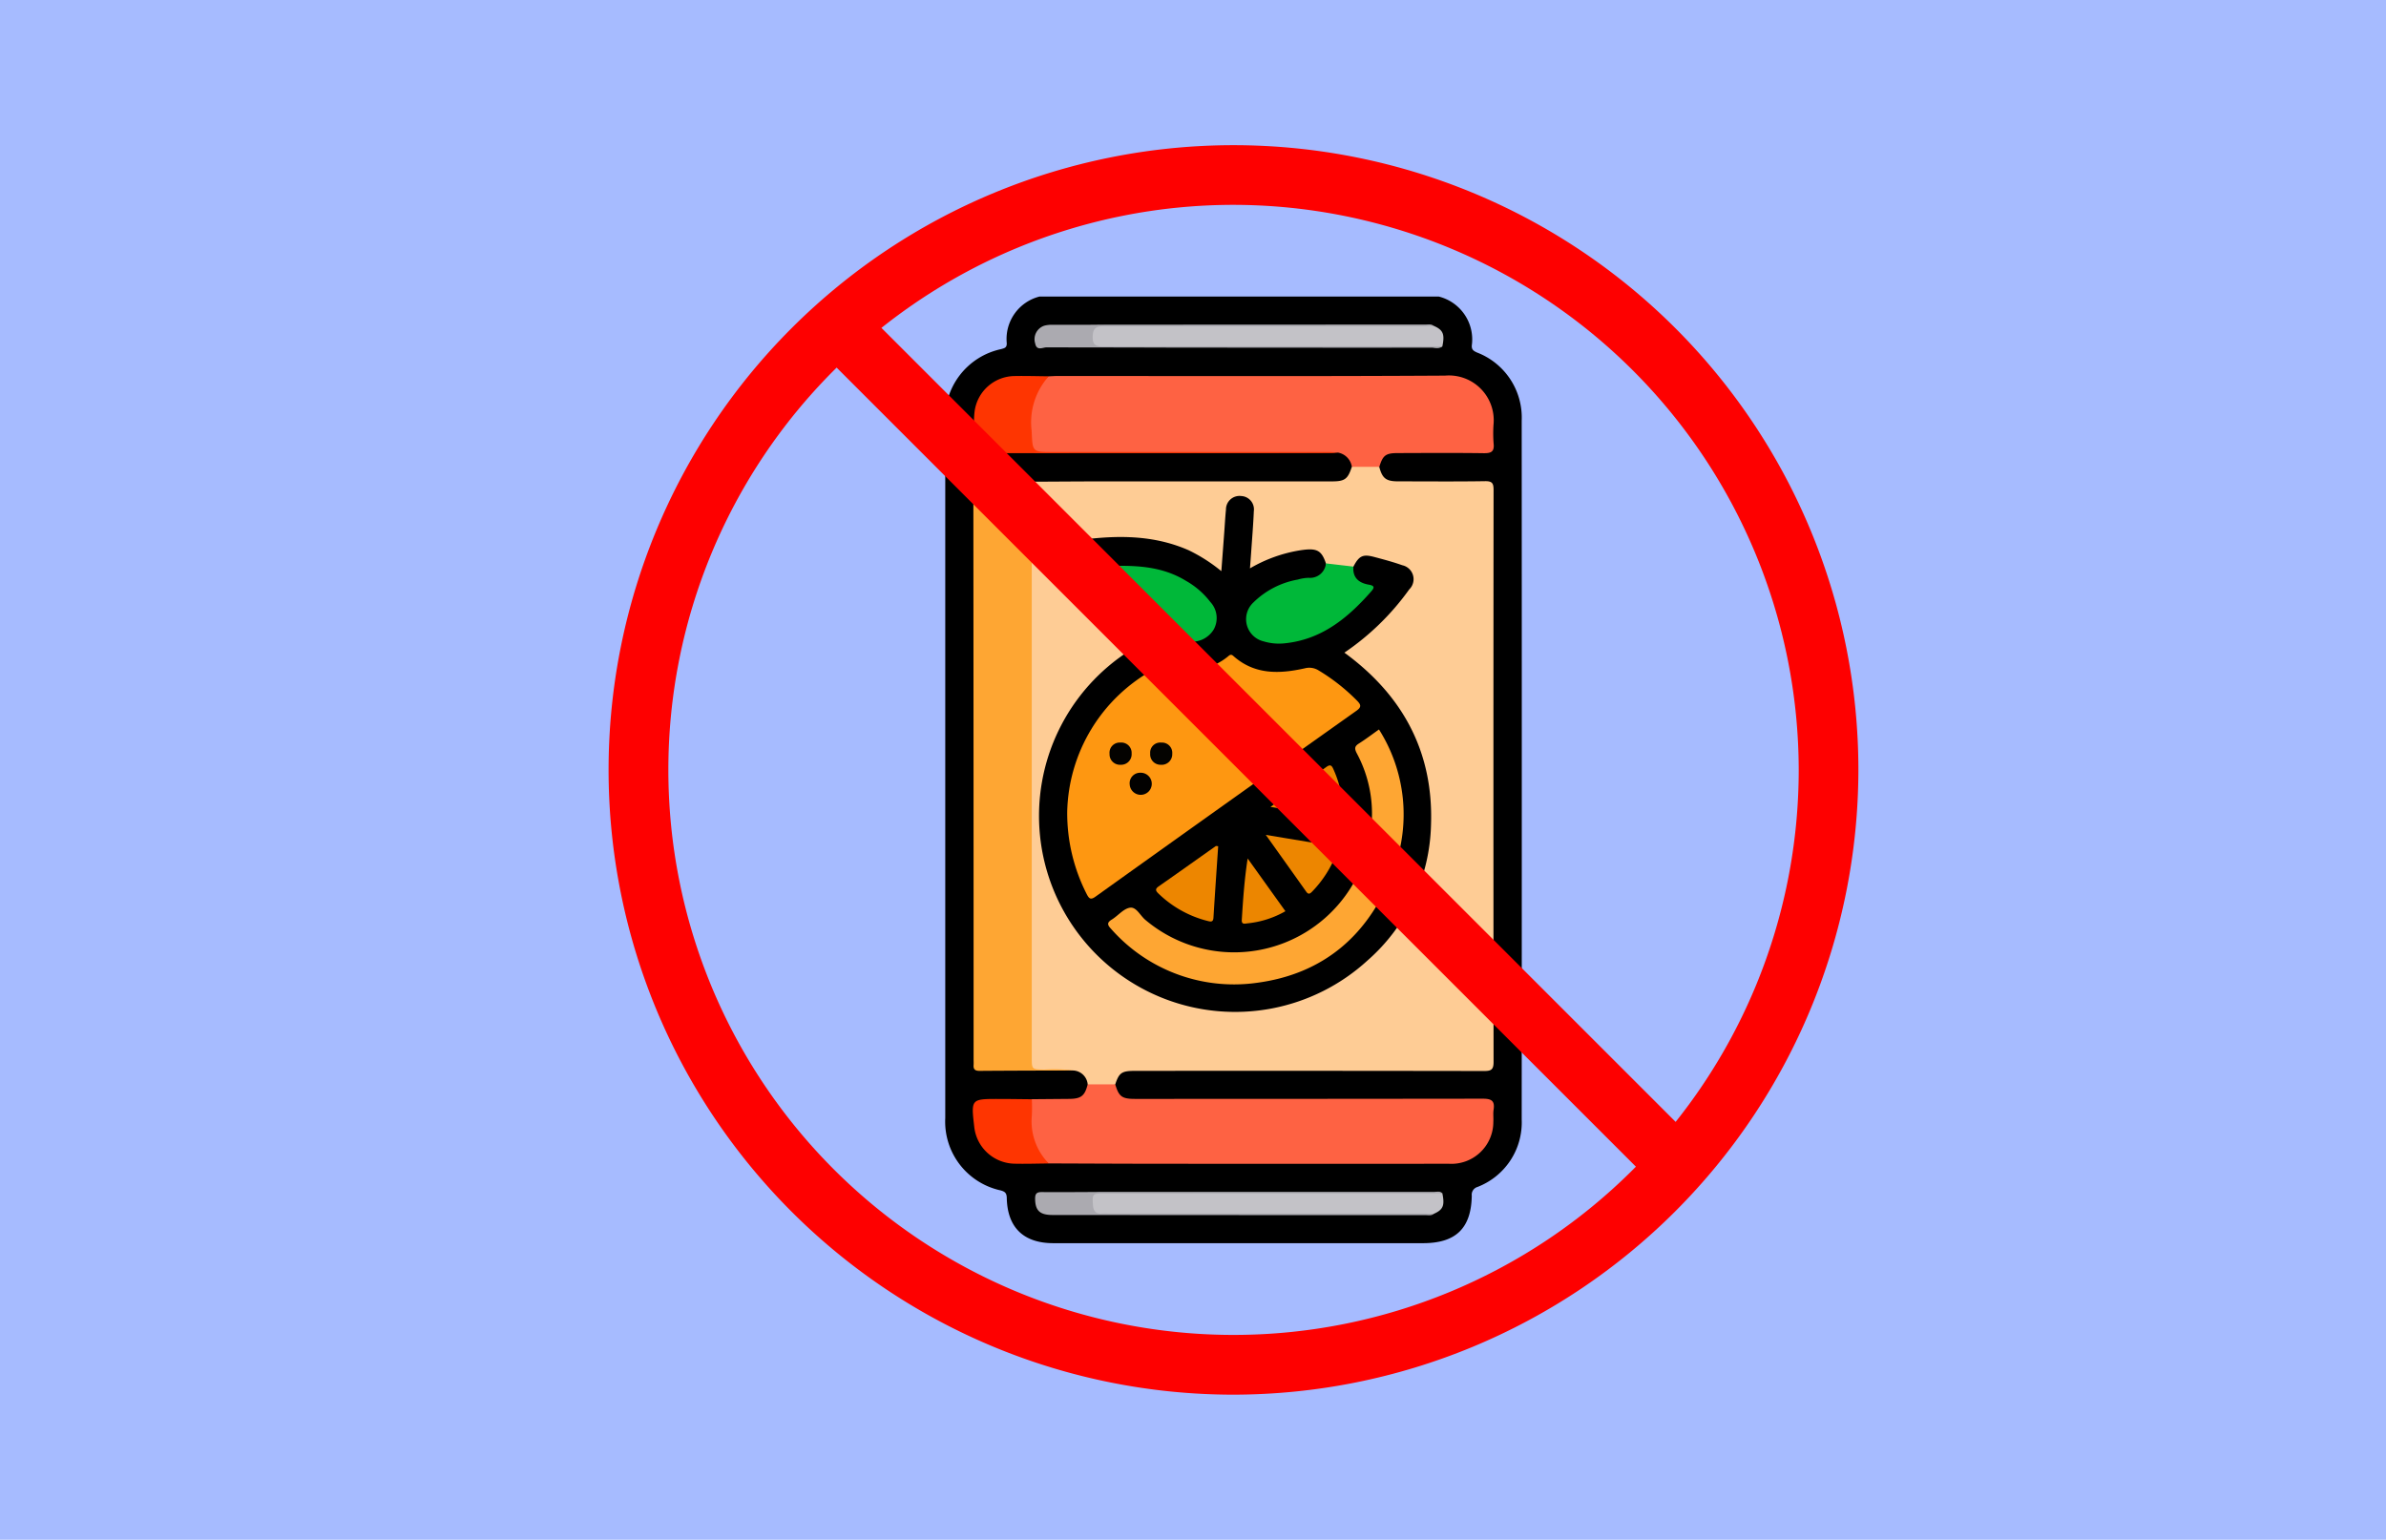 <svg xmlns="http://www.w3.org/2000/svg" xmlns:xlink="http://www.w3.org/1999/xlink" width="189" height="122" viewBox="0 0 189 122">
  <defs>
    <clipPath id="clip-path">
      <rect id="Rectángulo_38283" data-name="Rectángulo 38283" width="99.007" height="99.007" fill="none"/>
    </clipPath>
  </defs>
  <g id="Grupo_160994" data-name="Grupo 160994" transform="translate(-600 -8276)">
    <rect id="Rectángulo_37701" data-name="Rectángulo 37701" width="189" height="122" transform="translate(600 8276)" fill="#a6bbff"/>
    <g id="Grupo_161150" data-name="Grupo 161150" transform="translate(648.207 8287.496)">
      <g id="Grupo_161150-2" data-name="Grupo 161150" clip-path="url(#clip-path)">
        <path id="Trazado_140571" data-name="Trazado 140571" d="M89.785,22.813A3.5,3.5,0,0,1,92.4,26.69c-.022.336.143.435.425.561a5.523,5.523,0,0,1,3.528,5.4q.014,27.683,0,55.367a5.478,5.478,0,0,1-3.5,5.343.639.639,0,0,0-.455.693c-.043,2.584-1.263,3.762-3.861,3.762H59.247c-2.341,0-3.631-1.236-3.682-3.571-.008-.4-.139-.517-.5-.614A5.575,5.575,0,0,1,50.692,87.9q0-27.574,0-55.147A5.6,5.6,0,0,1,55.1,26.981c.28-.077.481-.107.462-.489a3.466,3.466,0,0,1,2.586-3.678Z" transform="translate(-24.023 -10.812)"/>
        <path id="Trazado_140572" data-name="Trazado 140572" d="M67.939,97.138a1.209,1.209,0,0,0-1.111-1.1c-.9-.034-1.808-.05-2.707,0-.639.036-.826-.251-.83-.8,0-.219-.007-.439-.007-.659q0-21.926,0-43.852a1.949,1.949,0,0,1,.219-1.341c1.877-.008,3.754-.024,5.632-.025q9.072,0,18.144,0c1.024,0,1.265-.179,1.58-1.149a2.275,2.275,0,0,1,2.174,0c.248.916.537,1.144,1.5,1.146,2.294,0,4.588.023,6.882-.014.573-.009.674.172.674.7q-.021,22.662,0,45.325c0,.609-.2.71-.749.709q-13.838-.023-27.676-.01c-1.033,0-1.239.149-1.546,1.079a2.582,2.582,0,0,1-2.182,0" transform="translate(-29.987 -22.715)" fill="#fecc95"/>
        <path id="Trazado_140573" data-name="Trazado 140573" d="M91.031,41.944l-2.174,0a1.345,1.345,0,0,0-1.094-1.128c-6.212.037-12.425.006-18.638.016q-2.485,0-4.97,0c-.748,0-.834-.073-.859-.83a17.944,17.944,0,0,1,.014-2.484,3.26,3.26,0,0,1,1.534-2.746c.244-.009.487-.027.73-.027,10.223,0,20.447.033,30.67-.029a3.549,3.549,0,0,1,3.836,3.857,10.181,10.181,0,0,0,.007,1.536c.068.642-.206.762-.789.754-2.269-.031-4.538-.016-6.807-.009-.96,0-1.18.178-1.46,1.093" transform="translate(-29.98 -16.451)" fill="#fe6243"/>
        <path id="Trazado_140574" data-name="Trazado 140574" d="M59.552,50.647q0,22.8,0,45.609c0,.972,0,.956,1,.977a12.416,12.416,0,0,1,2.323.069c-2.489.008-4.977.012-7.465.031-.353,0-.492-.126-.465-.468.011-.145,0-.292,0-.439q0-22.481-.018-44.962c0-.735.211-.893.895-.858,1.242.064,2.487.033,3.731.042" transform="translate(-26.031 -23.981)" fill="#fea633"/>
        <path id="Trazado_140575" data-name="Trazado 140575" d="M67.929,141.468l2.182,0c.291.971.531,1.151,1.571,1.151q13.766,0,27.531-.017c.708,0,.976.168.867.878-.048.311,0,.634-.02.951a3.319,3.319,0,0,1-3.516,3.327q-11.313.01-22.626,0c-3.026,0-6.052-.018-9.078-.027a2.735,2.735,0,0,1-1.364-1.961,5.27,5.27,0,0,1,.026-3.127l2.968-.025c.936-.008,1.23-.241,1.459-1.154" transform="translate(-29.977 -67.046)" fill="#fe6243"/>
        <path id="Trazado_140576" data-name="Trazado 140576" d="M99.706,27.177c.742.322.882.658.678,1.628a1.272,1.272,0,0,1-.715.072q-13.1.006-26.205,0c-.885,0-1.167-.378-.921-1.219.1-.34.283-.562.673-.534.122.008.244,0,.366,0q12.736,0,25.473,0a1.684,1.684,0,0,1,.652.048" transform="translate(-34.34 -12.853)" fill="#c3c2c7"/>
        <path id="Trazado_140577" data-name="Trazado 140577" d="M100.411,157.8c.2.968.063,1.3-.679,1.628a1.408,1.408,0,0,1-.579.049q-12.81,0-25.619,0c-.771,0-.987-.195-1.017-.895-.029-.684.13-.856.828-.857q13.248,0,26.5,0a.913.913,0,0,1,.569.074" transform="translate(-34.366 -74.748)" fill="#c3c2c7"/>
        <path id="Trazado_140578" data-name="Trazado 140578" d="M60.885,34.8a5.46,5.46,0,0,0-1.353,4.311c.08,1.682.018,1.686,1.69,1.686q10.894,0,21.787,0c.266,0,.531.03.8.045-.219.014-.437.039-.654.039q-13.686,0-27.373.011c-.644,0-.932-.125-.863-.834.078-.8,0-1.613.087-2.41a3.228,3.228,0,0,1,3.176-2.869c.9-.018,1.8.012,2.706.019" transform="translate(-26.021 -16.48)" fill="#fe3501"/>
        <path id="Trazado_140579" data-name="Trazado 140579" d="M59.515,143.687a13.093,13.093,0,0,1,0,1.309,4.777,4.777,0,0,0,1.341,3.779c-.924.007-1.849.041-2.772.016a3.272,3.272,0,0,1-3.13-2.921c-.256-2.207-.256-2.209,1.936-2.206.876,0,1.751.015,2.628.023" transform="translate(-25.989 -68.086)" fill="#fe3501"/>
        <path id="Trazado_140580" data-name="Trazado 140580" d="M95.786,27.128c-.317.01-.633.029-.95.029q-12.548,0-25.1-.006c-.554,0-.931.053-.966.747-.033.653.142.866.838.864q13.426-.032,26.852-.006c-.257.216-.561.1-.84.1q-15.257,0-30.514-.025c-.292,0-.773.3-.891-.3a1.129,1.129,0,0,1,.721-1.418,2.285,2.285,0,0,1,.649-.071q14.782-.012,29.563-.014c.214,0,.442-.056.633.1" transform="translate(-30.42 -12.804)" fill="#abaab0"/>
        <path id="Trazado_140581" data-name="Trazado 140581" d="M96.484,157.762l-26.851.011c-.855,0-.886.049-.826.92.033.479.232.722.734.67a5.032,5.032,0,0,1,.512,0q12.4,0,24.8,0c.316,0,.633.019.95.029-.191.157-.42.1-.633.1q-14.782,0-29.563-.013c-1.016,0-1.367-.355-1.381-1.271-.006-.411.117-.55.537-.545,1.512.016,3.024-.006,4.536-.006q13.244,0,26.489,0c.23,0,.488-.1.693.1" transform="translate(-30.439 -74.708)" fill="#abaab0"/>
        <path id="Trazado_140582" data-name="Trazado 140582" d="M89.729,58.439c.446-.852.747-1,1.628-.768.752.2,1.508.4,2.239.661a1.129,1.129,0,0,1,.554,1.916,20.359,20.359,0,0,1-5.136,5.01c4.628,3.38,7.062,7.881,6.861,13.636a14.74,14.74,0,0,1-5.033,10.758A15.533,15.533,0,1,1,72.027,65.081,17.77,17.77,0,0,1,66.7,58.419a1.724,1.724,0,0,1-.272-1.041,1.02,1.02,0,0,1,.893-.939c3.165-.478,6.314-.628,9.346.7a12.928,12.928,0,0,1,2.6,1.662c.081-1.078.156-2.065.229-3.051.045-.608.077-1.217.137-1.824a1.073,1.073,0,0,1,1.207-1.077,1.056,1.056,0,0,1,1,1.2c-.047,1.121-.142,2.239-.218,3.359-.024.357-.053.714-.087,1.172a11.415,11.415,0,0,1,3.974-1.43c1.314-.205,1.689-.015,2.043,1.036a1.094,1.094,0,0,1-1.109,1.295,10.527,10.527,0,0,0-2.477.625,5.067,5.067,0,0,0-1.89,1.22,1.717,1.717,0,0,0-.552,1.791,1.844,1.844,0,0,0,1.42,1.137,4.663,4.663,0,0,0,2.313-.1,10.6,10.6,0,0,0,5.493-3.57c.322-.351.189-.5-.211-.658-.872-.346-1.045-.7-.811-1.486" transform="translate(-30.729 -25.043)"/>
        <path id="Trazado_140583" data-name="Trazado 140583" d="M104.5,63.253c-.072.89.443,1.3,1.228,1.434.479.083.441.243.174.546-1.847,2.1-3.92,3.806-6.848,4.1a4.213,4.213,0,0,1-1.662-.154,1.807,1.807,0,0,1-.816-3.079,6.675,6.675,0,0,1,3.519-1.818,3.412,3.412,0,0,1,.864-.139A1.263,1.263,0,0,0,102.327,63l2.176.254" transform="translate(-45.503 -29.857)" fill="#00b839"/>
        <path id="Trazado_140584" data-name="Trazado 140584" d="M69.057,89.2a13.191,13.191,0,0,1,6.886-11.288,1.518,1.518,0,0,1,1.238-.181,4.793,4.793,0,0,0,4.613-.835c.146-.125.246-.195.421-.038,1.679,1.5,3.638,1.431,5.654.983a1.385,1.385,0,0,1,1.1.163,15.4,15.4,0,0,1,3.039,2.39c.31.318.395.5-.049.814Q81.612,88.55,71.293,95.934c-.378.27-.5.157-.685-.193A14.1,14.1,0,0,1,69.057,89.2" transform="translate(-32.728 -36.382)" fill="#fe9711"/>
        <path id="Trazado_140585" data-name="Trazado 140585" d="M96.676,88.014a12.576,12.576,0,0,1,1.18,11.071c-1.865,5.108-5.49,8.325-10.96,9.016a12.976,12.976,0,0,1-11.461-4.31c-.29-.306-.3-.486.078-.717.5-.306.935-.872,1.449-.94s.814.665,1.248,1A10.9,10.9,0,0,0,96,96.258a10.1,10.1,0,0,0-1.091-6.374c-.181-.357-.168-.54.176-.757.533-.336,1.035-.721,1.589-1.112" transform="translate(-35.651 -41.712)" fill="#fea633"/>
        <path id="Trazado_140586" data-name="Trazado 140586" d="M73.273,63.424c2.556-.1,4.991-.217,7.2,1.14a6.366,6.366,0,0,1,1.917,1.666,1.87,1.87,0,0,1,.273,2.178,2.022,2.022,0,0,1-2.143.933,8.013,8.013,0,0,1-5.451-3.211,16.029,16.029,0,0,1-1.795-2.706" transform="translate(-34.726 -30.033)" fill="#00b839"/>
        <path id="Trazado_140587" data-name="Trazado 140587" d="M87.357,105.586c-.127,1.891-.259,3.779-.375,5.668-.022.354-.219.317-.443.258a8.613,8.613,0,0,1-3.91-2.174c-.206-.2-.3-.347,0-.561,1.517-1.058,3.023-2.133,4.535-3.2.03-.021.091,0,.19.007" transform="translate(-39.069 -50.033)" fill="#ed8600"/>
        <path id="Trazado_140588" data-name="Trazado 140588" d="M98.962,103.892c1.876.31,3.6.6,5.331.877.3.049.428.165.307.485a8.894,8.894,0,0,1-1.972,3.134c-.157.16-.288.253-.461.009-1.039-1.467-2.084-2.93-3.206-4.505" transform="translate(-46.901 -49.237)" fill="#ed8600"/>
        <path id="Trazado_140589" data-name="Trazado 140589" d="M99.663,96.716c1.587-1.132,3-2.128,4.4-3.145.29-.21.427-.206.577.142a8.637,8.637,0,0,1,.782,3.47c0,.27-.008.49-.387.426-1.727-.292-3.456-.576-5.368-.892" transform="translate(-47.233 -44.279)" fill="#ec8600"/>
        <path id="Trazado_140590" data-name="Trazado 140590" d="M98.8,111.624a7.523,7.523,0,0,1-3,.962c-.193.022-.481.117-.457-.264.1-1.6.206-3.2.466-4.875l2.989,4.176" transform="translate(-45.186 -50.923)" fill="#ec8600"/>
        <path id="Trazado_140591" data-name="Trazado 140591" d="M76.313,91.748a.828.828,0,0,1-.88-.869.807.807,0,0,1,.858-.89.818.818,0,0,1,.891.865.835.835,0,0,1-.869.894" transform="translate(-35.75 -42.649)" fill="#040200"/>
        <path id="Trazado_140592" data-name="Trazado 140592" d="M82.392,91.748a.823.823,0,0,1-.841-.891.8.8,0,0,1,.88-.867.815.815,0,0,1,.867.887.837.837,0,0,1-.906.871" transform="translate(-38.649 -42.649)" fill="#040300"/>
        <path id="Trazado_140593" data-name="Trazado 140593" d="M78.466,95.454a.83.83,0,0,1,.847-.922.875.875,0,1,1-.847.922" transform="translate(-37.187 -44.801)" fill="#020100"/>
        <path id="Trazado_140594" data-name="Trazado 140594" d="M49.5,99.007a49.5,49.5,0,1,1,49.5-49.5,49.559,49.559,0,0,1-49.5,49.5m0-94.272A44.769,44.769,0,1,0,94.273,49.5,44.82,44.82,0,0,0,49.5,4.735" fill="#fe0000"/>
        <rect id="Rectángulo_38282" data-name="Rectángulo 38282" width="4.734" height="97.407" transform="translate(15.589 15.156) rotate(-45)" fill="#fe0000"/>
      </g>
    </g>
  </g>
</svg>

